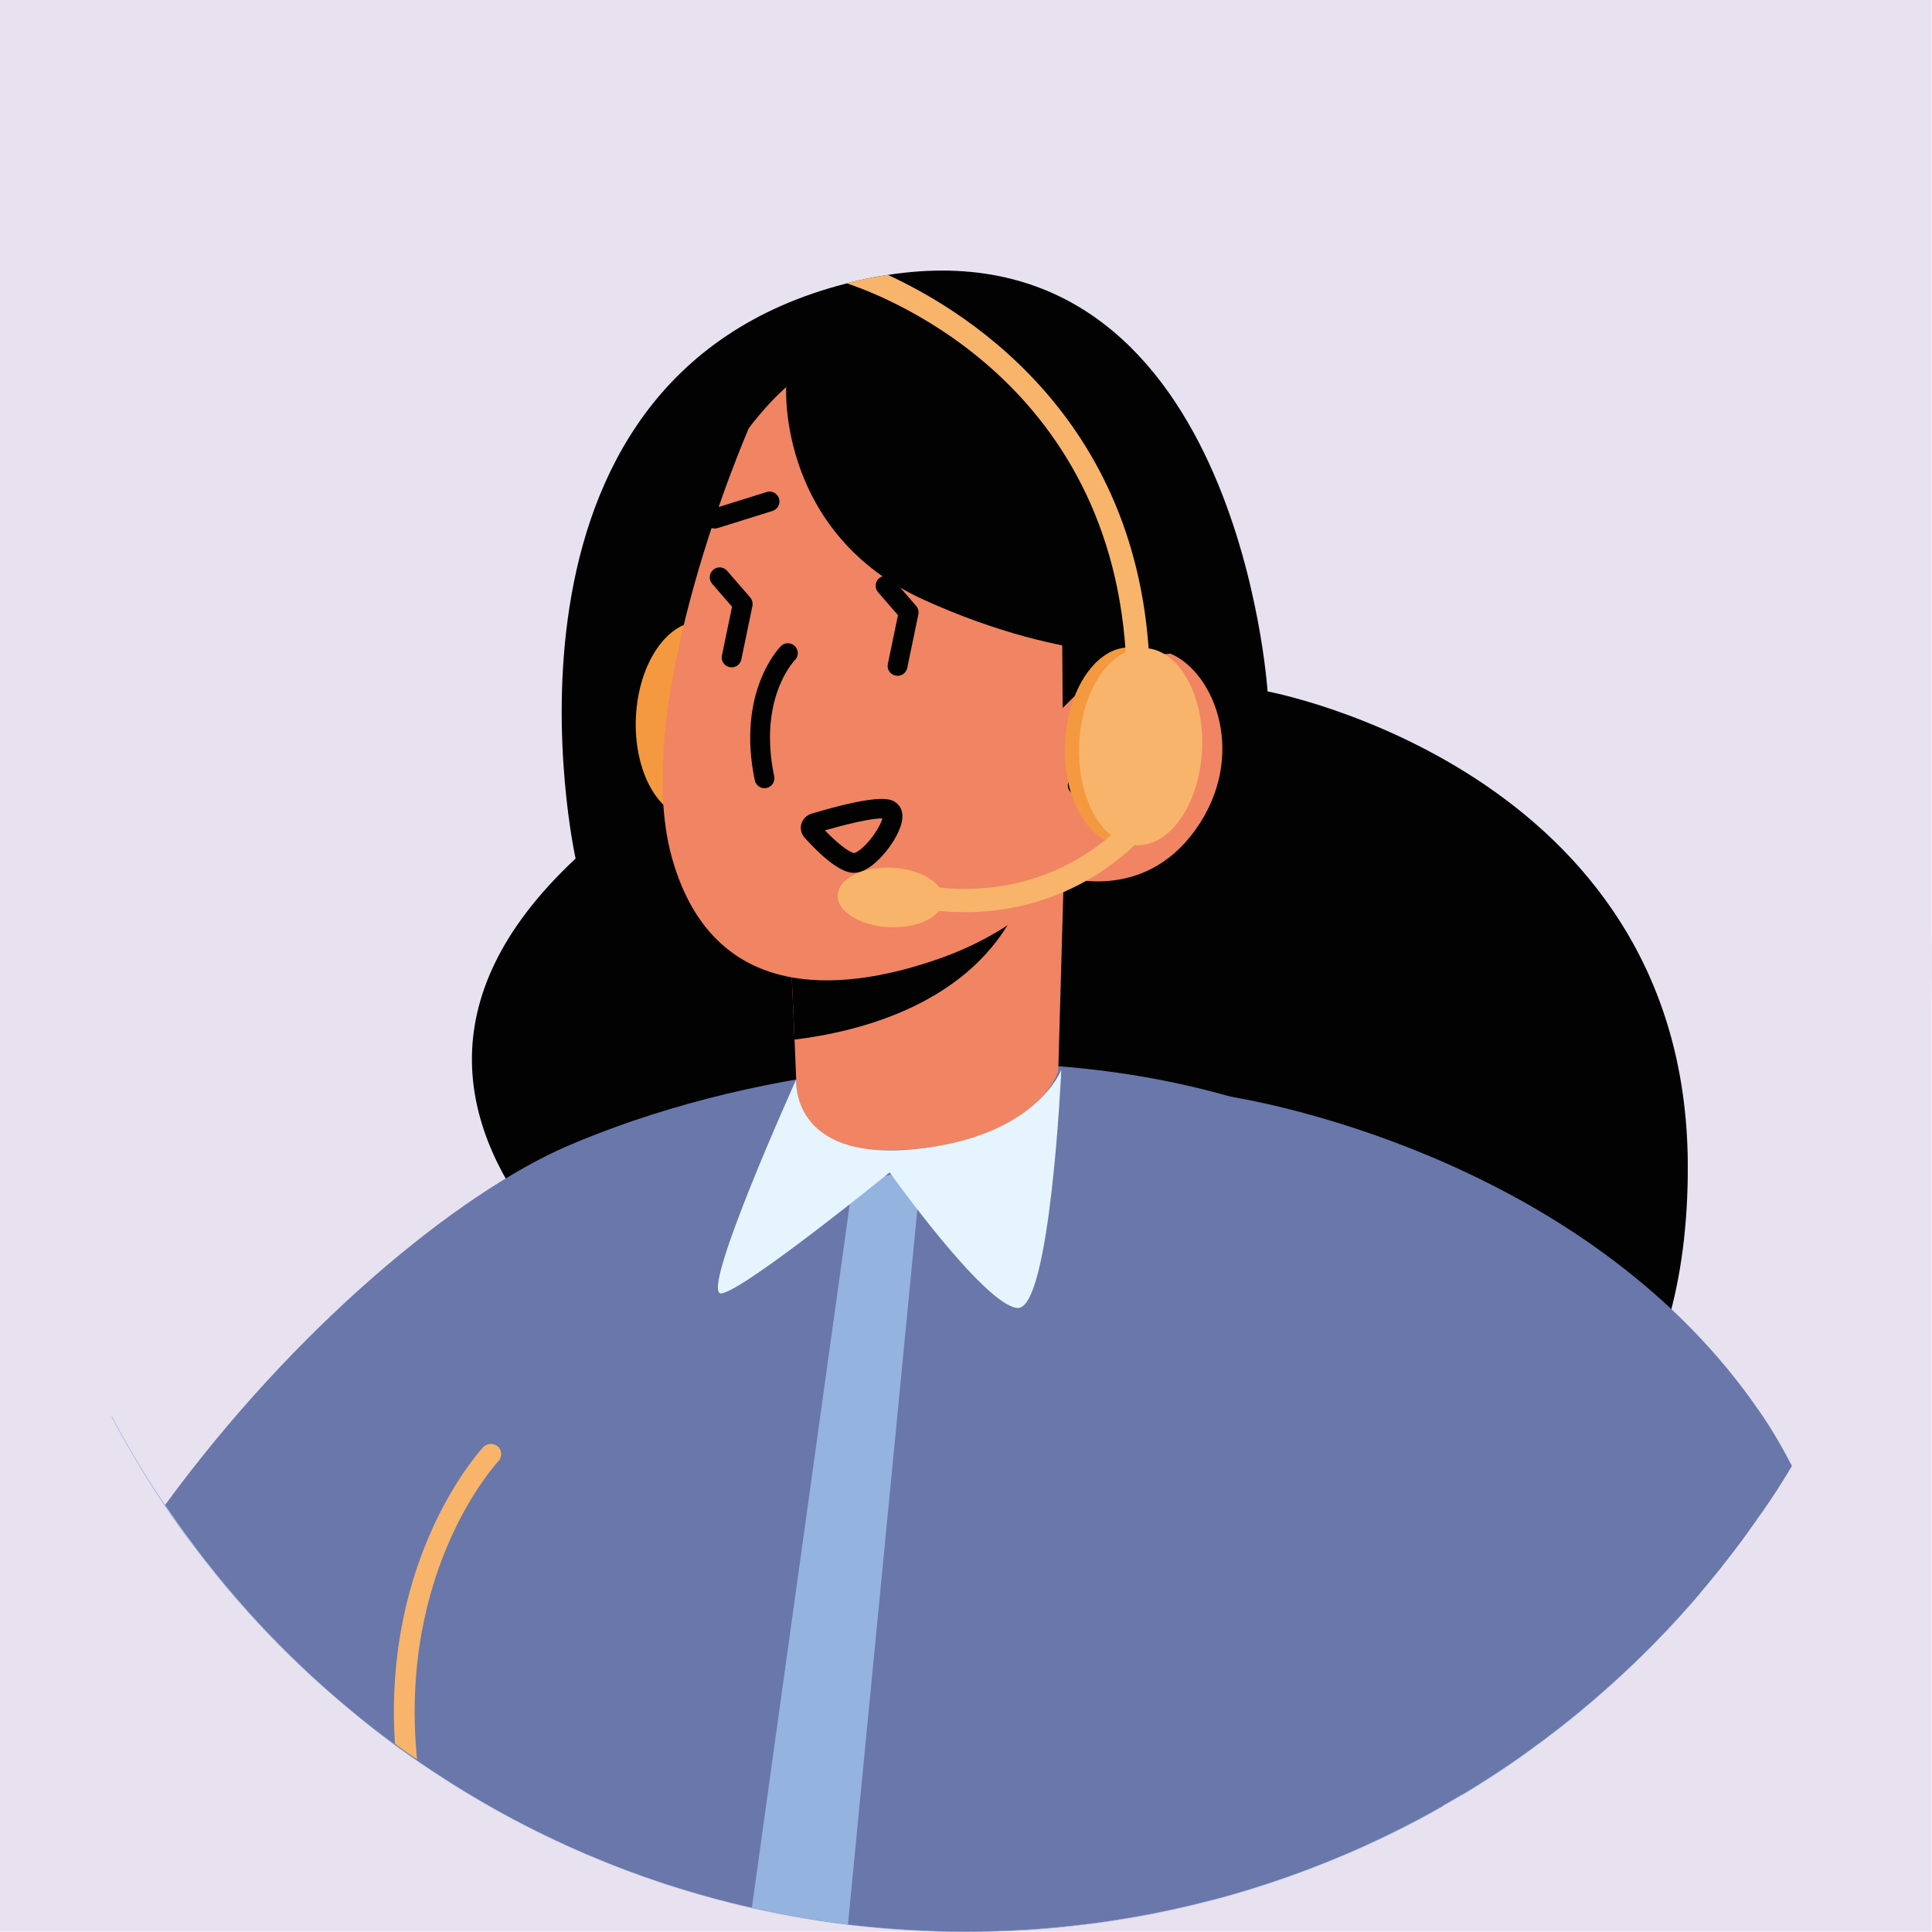 <?xml version="1.0" encoding="utf-8"?>
<!-- Generator: Adobe Illustrator 25.3.0, SVG Export Plug-In . SVG Version: 6.00 Build 0)  -->
<svg version="1.1" id="Layer_1" xmlns="http://www.w3.org/2000/svg" xmlns:xlink="http://www.w3.org/1999/xlink" x="0px" y="0px"
	 viewBox="0 0 512 512" style="enable-background:new 0 0 512 512;" xml:space="preserve">
<style type="text/css">
	.st0{fill:#E8E1EF;}
	.st1{fill:#2B3751;}
	.st2{fill:#94B3DF;}
	.st3{fill:#F08463;}
	.st4{fill:#020203;}
	.st5{fill:#A5C3E8;}
	.st6{fill:#E6F4FD;}
	.st7{fill:#3A476B;}
	.st8{fill:#F4993F;}
	.st9{fill:#6977AB;}
	.st10{fill:#F8B46A;}
</style>
<rect class="st0" width="511.89" height="511.89"/>
<g>
	<g>
		<path class="st0" d="M512,256c0,48.87-13.73,94.56-37.45,133.44c-4.12,6.75-8.57,13.23-13.23,19.55
			c-3.46,4.61-7.03,9.06-10.82,13.4c-9.83,11.53-20.7,22.13-32.4,31.79c-3.84,3.13-7.8,6.21-11.86,9.12
			c-2.2,1.65-4.45,3.24-6.75,4.78c-3.95,2.64-7.96,5.22-12.08,7.63c-0.77,0.55-1.59,0.99-2.42,1.48c-0.82,0.49-1.7,0.99-2.58,1.48
			c-8.13,4.67-16.64,8.84-25.31,12.57c-18.29,7.91-37.72,13.67-57.93,17.08c-2.25,0.44-4.45,0.77-6.7,1.1
			c-5.71,0.82-11.48,1.43-17.3,1.87c-0.6,0.05-1.21,0.11-1.81,0.11c-4.01,0.27-8.13,0.44-12.25,0.49C259.4,512,257.7,512,256,512
			c-20.65,0-40.8-2.47-60.02-7.08c-15.65-3.73-30.7-8.95-45.08-15.54c-11.42-5.05-22.4-11.04-32.89-17.74
			c-3.9-2.47-7.74-5.11-11.53-7.85c-4.45-3.18-8.79-6.53-13.01-10.1c-11.04-9.01-21.31-19-30.7-29.82c-2.09-2.42-4.12-4.83-6.1-7.3
			c-2.14-2.64-4.23-5.33-6.26-8.07c-0.88-1.15-1.7-2.25-2.53-3.4c-6.75-9.39-12.85-19.27-18.29-29.6c-2.2-4.06-4.23-8.24-6.15-12.41
			C8.35,330.46,0,294.16,0,256C0,114.6,114.6,0,256,0S512,114.6,512,256z"/>
	</g>
	<g>
		<path class="st1" d="M324.6,195.78c0.65,14.43-6.11,26.47-15.11,26.87c-9,0.41-16.83-10.96-17.48-25.4
			c-0.65-14.43,6.11-26.47,15.11-26.87C316.12,169.98,323.94,181.35,324.6,195.78z"/>
	</g>
	<g>
		<path class="st2" d="M406.24,463.29c-2.2,1.65-4.45,3.24-6.75,4.78c-4.72,3.18-9.55,6.26-14.5,9.12
			c-27.9,16.31-59.14,27.46-92.53,32.23c-1.59,0.22-3.18,0.44-4.83,0.6c-8.51,1.1-17.19,1.7-26.03,1.87h-0.49
			C259.4,512,257.7,512,256,512c-20.65,0-40.8-2.47-60.02-7.08c-28.06-6.75-54.36-18.12-77.98-33.28
			c-8.57-5.44-16.75-11.42-24.55-17.96c-11.04-9.01-21.31-19-30.7-29.82c-2.09-2.42-4.12-4.83-6.1-7.3
			c-3.24-43.87,38.05-86.16,45.41-94.78c23.67-28.01,90.22-43.6,155.57-41.73c0,0,89.01-0.33,126.08,39.26
			C400.03,336.72,405.47,398.77,406.24,463.29z"/>
	</g>
	<g>
		<path class="st2" d="M109.82,314.25l-3.35,149.55c-4.45-3.18-8.79-6.53-13.01-10.1c-11.04-9.01-21.31-19-30.7-29.82
			c-2.09-2.42-4.12-4.83-6.1-7.3c-2.14-2.64-4.23-5.33-6.26-8.07c-0.88-1.15-1.7-2.25-2.53-3.4c-6.75-9.39-12.85-19.27-18.29-29.6
			C62.29,344.15,109.82,314.25,109.82,314.25z"/>
	</g>
	<g>
		<path class="st2" d="M450.5,422.38c-9.83,11.53-20.7,22.13-32.4,31.79c-3.84,3.13-7.8,6.21-11.86,9.12
			c-2.2,1.65-4.45,3.24-6.75,4.78c-1.04,0.71-2.14,1.43-3.18,2.09c-1.32,0.88-2.64,1.76-3.95,2.53c-2.42,1.59-4.89,3.08-7.36,4.5
			c-8.95,5.27-18.29,9.94-27.9,14.06l-31.79-26.19l60.62-143.27L450.5,422.38z"/>
	</g>
	<g>
		<g>
			<g>
				<g>
					<path class="st3" d="M208.85,233.74l-4.17,51.37c0,0,3.5,15.58,37.11,21.07c25.03,4.09,38.7-11.02,38.7-11.02l-0.43-11.09
						l-1.15-28.84l-60-18.39L208.85,233.74z"/>
				</g>
			</g>
		</g>
	</g>
	<g>
		<g>
			<g>
				<g>
					<path class="st4" d="M218.92,236.83c0.02,1.59,0.47,3.5,1.23,5.72c10.6,29.94,45.47,39.04,59.91,41.52l-1.15-28.84
						L218.92,236.83z"/>
				</g>
			</g>
		</g>
	</g>
	<g>
		<g>
			<g>
				<g>
					<path class="st3" d="M302.5,124.46c0,0,24.47,74.97,9.23,114.28c-15.23,39.31-51.43,29.39-72.71,19.45
						c-21.27-9.94-30.19-24.44-30.19-24.44s-21.25,4.98-33.16-15.48c-11.91-20.47-1.31-41.62,10.93-45.52s25.39,5.94,25.39,5.94
						l-8.93-21.96C203.06,156.72,259.41,54.95,302.5,124.46z"/>
				</g>
			</g>
		</g>
	</g>
	<g>
		<path class="st4" d="M290.58,215.99c-0.36,0-0.73-0.07-1.08-0.22c-1.39-0.6-2.04-2.21-1.45-3.6c5.36-12.57-2.94-27.74-3.02-27.89
			c-0.74-1.32-0.26-2.99,1.06-3.74c1.32-0.73,2.99-0.27,3.73,1.06c0.4,0.71,9.71,17.65,3.28,32.73
			C292.66,215.36,291.64,215.99,290.58,215.99z"/>
	</g>
	<g>
		<path class="st4" d="M205.69,211.98c-0.66,0-1.31-0.29-1.74-0.86l-17.38-22.71c-0.73-0.96-0.55-2.33,0.41-3.06
			c0.95-0.75,2.33-0.55,3.06,0.41l17.38,22.71c0.73,0.96,0.55,2.33-0.41,3.06C206.62,211.83,206.15,211.98,205.69,211.98z"/>
	</g>
	<g>
		<path class="st4" d="M185.59,204.29c-1.16,0-2.13-0.91-2.18-2.08c-0.06-1.21,0.87-2.23,2.08-2.29l13.72-0.65
			c1.29-0.05,2.23,0.87,2.29,2.08c0.06,1.21-0.87,2.23-2.08,2.29l-13.72,0.65C185.66,204.29,185.62,204.29,185.59,204.29z"/>
	</g>
	<g>
		<path class="st4" d="M260.79,185.8c-1.49,0-2.71-1.19-2.75-2.68l-0.32-13.57c-0.04-1.52,1.16-2.77,2.68-2.81
			c1.51,0.01,2.77,1.17,2.81,2.68l0.32,13.57c0.03,1.51-1.16,2.77-2.68,2.81C260.83,185.8,260.81,185.8,260.79,185.8z"/>
	</g>
	<g>
		<path class="st4" d="M300.87,186.73c-1.46,0-2.68-1.15-2.74-2.63l-0.58-13.56c-0.06-1.52,1.11-2.8,2.62-2.86
			c1.57-0.1,2.8,1.11,2.86,2.62l0.58,13.56c0.06,1.51-1.11,2.8-2.63,2.86C300.95,186.73,300.91,186.73,300.87,186.73z"/>
	</g>
	<g>
		<path class="st4" d="M254.15,160.34c-0.54,0-1.08-0.16-1.56-0.49c-1.25-0.87-1.56-2.58-0.69-3.82c6.3-9.08,18.24-4.92,18.75-4.74
			c1.42,0.51,2.16,2.08,1.65,3.5c-0.5,1.42-2.08,2.17-3.5,1.67c-0.34-0.12-8.51-2.9-12.39,2.7
			C255.88,159.93,255.03,160.34,254.15,160.34z"/>
	</g>
	<g>
		<path class="st4" d="M306.54,160.28c-0.92,0-1.82-0.46-2.34-1.31c-0.61-0.98-2.74-3.62-5.27-4.13c-1.38-0.29-2.79,0.09-4.28,1.15
			c-1.24,0.87-2.95,0.58-3.83-0.66c-0.87-1.24-0.58-2.95,0.66-3.83c2.73-1.93,5.7-2.62,8.57-2.03c5.3,1.1,8.48,6.07,8.82,6.63
			c0.79,1.29,0.38,2.98-0.91,3.78C307.52,160.15,307.03,160.28,306.54,160.28z"/>
	</g>
	<g>
		<path class="st4" d="M302.5,124.47l-4.63-6.77c0,0-5.69,3.9-18.36,6.58c-19.46,4.22-42.31,3.03-42.31,3.03s3.84,5.57,2.95,25.63
			c-0.88,20.12-21.75,31.32-21.75,31.32c-7.34-5.17-13.53-8.1-18.73-9.65c-2.25-0.64-4.25-1.04-6.11-1.27
			c-12.04-1.18-16.52,6.25-16.52,6.25s-27.7-44.16,4.35-75.88c22.47-22.15,52.57-20.73,68.51-17.87c5.42,0.99,9.18,2.12,10.56,2.55
			c0.38,0.11,0.56,0.16,0.56,0.16s47.99-11.38,55.97-4.27C324.97,91.33,308.26,124.77,302.5,124.47z"/>
	</g>
	<g>
		<path class="st4" d="M274.74,236.55c-1.87,0-3.89-0.32-5.96-1.17c-2.76-1.13-4.72-3.02-5.69-5.45c-1.7-4.28,0.2-8.69,0.43-9.18
			c0.31-0.68,0.88-1.2,1.58-1.45c0.7-0.25,1.47-0.2,2.14,0.13l17.92,8.9c0.85,0.42,1.42,1.25,1.51,2.2
			c0.09,0.95-0.32,1.87-1.07,2.45C285.34,233.16,280.78,236.55,274.74,236.55z M267.89,225.88c-0.02,0.68,0.05,1.4,0.31,2.04
			c0.42,1.04,1.29,1.81,2.66,2.37c2.44,1.01,4.81,0.89,6.74,0.42L267.89,225.88z"/>
	</g>
	<g>
		<path class="st5" d="M287.63,510.02c-8.51,1.1-17.19,1.7-26.03,1.87l-19.05-203.23l18.73,4.89L287.63,510.02z"/>
	</g>
	<g>
		<path class="st6" d="M281.29,282.44c0,0,21.81,60.64,15.45,59.74c-6.36-0.9-45.57-32.1-45.57-32.1s-25.66,35.3-34.61,35.95
			c-8.95,0.66-11.87-63.17-11.87-63.17s6.77,18.05,40.19,21.11C278.28,307.04,281.29,282.44,281.29,282.44z"/>
	</g>
	<g>
		<path class="st1" d="M217.22,201.34c0.65,14.43-6.11,26.47-15.11,26.87c-9,0.41-16.83-10.96-17.48-25.4
			c-0.65-14.43,6.11-26.47,15.11-26.87C208.74,175.54,216.56,186.91,217.22,201.34z"/>
	</g>
	<g>
		
			<ellipse transform="matrix(0.999 -0.045 0.045 0.999 -8.953 9.132)" class="st7" cx="197.16" cy="202.25" rx="16.31" ry="26.16"/>
	</g>
	<g>
		<g>
			<path class="st7" d="M199.67,174.6c0.46,4.67,1.15,7.67,1.3,8.22c0.38,1.65-0.59,3.3-2.24,3.75l-0.43,0.02
				c-1.54,0.19-2.94-0.79-3.32-2.32c-0.07-0.18-1.06-4.28-1.42-10.93c-1.3-20.52,2.68-64.87,56.34-87.51
				c5.42,0.99,9.18,2.12,10.56,2.55C199.93,109.35,197.83,155.66,199.67,174.6z"/>
		</g>
	</g>
	<g>
		<path class="st7" d="M243.8,246.13c-33.07,0-49.88-22.89-50.64-23.95c-0.99-1.38-0.67-3.3,0.71-4.3c1.39-0.99,3.31-0.68,4.31,0.7
			c0.74,1.02,18.53,25.07,53.75,20.88c1.7-0.21,3.23,1.01,3.43,2.7c0.2,1.69-1.01,3.23-2.7,3.43
			C249.59,245.96,246.63,246.13,243.8,246.13z"/>
	</g>
	<g>
		
			<ellipse transform="matrix(0.999 -0.045 0.045 0.999 -10.688 12.167)" class="st7" cx="263.47" cy="242.23" rx="14.04" ry="7.89"/>
	</g>
	<g>
		<g>
			<path class="st6" d="M387.4,475.7c-0.77,0.55-1.59,0.99-2.42,1.48c-0.82,0.49-1.7,0.99-2.58,1.48L360.5,376.04
				c-0.27-1.48,0.66-2.91,2.14-3.24c1.48-0.33,2.91,0.6,3.24,2.09L387.4,475.7z"/>
		</g>
	</g>
</g>
<g>
	<g>
		<path class="st0" d="M511.88,255.99c0,46.71-12.51,90.51-34.41,128.21c-0.82,1.43-1.7,2.85-2.58,4.28
			c-2.03,3.4-4.17,6.81-6.42,10.1c-0.93,1.37-1.87,2.74-2.91,4.12c-33.37,47.81-82.77,83.48-140.29,99.67
			c-1.21,0.33-2.47,0.66-3.68,0.99c-20.91,5.54-42.92,8.51-65.59,8.51c-88.42,0-166.42-44.84-212.25-113.07
			c-4.34-6.31-8.34-12.9-12.02-19.59C11.59,342.66,0.12,300.67,0.12,255.99C0.12,114.66,114.67,0.11,256,0.11
			S511.88,114.66,511.88,255.99z"/>
	</g>
	<g>
		<g>
			<path class="st4" d="M447.28,308.2c0.88,130.63-129.15,108.68-129.15,108.68l-123.11-48.68c0,0-123.33-65.21-42.48-140.67
				c0,0-28.27-126.95,71.85-152.42c0.44-0.16,0.88-0.27,1.32-0.38c3.29-0.77,6.48-1.43,9.55-1.87
				c92.7-14.38,100.66,110.38,100.66,110.38S446.57,203.69,447.28,308.2z"/>
		</g>
	</g>
	<g>
		
			<ellipse transform="matrix(0.045 -0.999 0.999 0.045 -14.223 366.919)" class="st8" cx="184.85" cy="190.9" rx="26.15" ry="16.3"/>
	</g>
	<g>
		<g>
			<path class="st9" d="M465.56,402.72c-33.37,47.81-82.77,83.48-140.29,99.67c-1.21,0.33-2.47,0.66-3.68,0.99
				c-20.91,5.54-42.92,8.51-65.59,8.51c-10.59,0-21.02-0.66-31.28-1.87c-8.62-1.1-17.12-2.58-25.47-4.45
				c-64.55-14.6-119.76-53.57-155.49-106.75c34.36-46.98,77.44-82.55,106.75-95.17c43.36-18.66,112.13-31.18,175.64-13.01
				c0.16,0.05,0.38,0.05,0.6,0.11c19.1,5.49,37.65,13.72,54.94,25.41C419.07,341.41,446.29,370.72,465.56,402.72z"/>
		</g>
	</g>
	<g>
		<g>
			<g>
				<g>
					<g>
						<path class="st3" d="M209.31,246.01l0.01,1.49l1.25,28.01l0.89,21.96c0,0,3.78,8.81,29.34,7.15
							c34.26-2.35,39.65-20.77,39.65-20.77l1.46-51.48l-10.39,1.98L209.31,246.01z"/>
					</g>
				</g>
			</g>
		</g>
	</g>
	<g>
		<g>
			<g>
				<g>
					<g>
						<path class="st4" d="M209.32,247.49l1.25,28.01c16.65-2.02,46.95-9.23,59.19-35.42c0.94-2.13,1.57-4.04,1.77-5.64
							l-62.11,12.62L209.32,247.49z"/>
					</g>
				</g>
			</g>
		</g>
	</g>
	<g>
		<g>
			<g>
				<g>
					<g>
						<path class="st3" d="M198.46,113.44c0,0-31.86,72.93-20.38,113.9c11.48,40.97,48.81,34.52,71.14,26.6
							c22.33-7.92,32.7-21.62,32.7-21.62s20.86,7.07,34.82-12.33c13.95-19.4,5.36-41.68-6.55-46.78c-11.91-5.1-26.08,3.5-26.08,3.5
							l11.1-21.19C295.21,155.51,248.5,47.81,198.46,113.44z"/>
					</g>
				</g>
			</g>
		</g>
	</g>
	<g>
		<g>
			<path class="st4" d="M208.35,102.64c0,0-2.31,38.8,36.73,56.43c39.03,17.63,65.11,14.14,65.11,14.14l-2.54-50.6l-53-45.46
				l-39.55,6.3L208.35,102.64z"/>
		</g>
	</g>
	<g>
		<g>
			<polygon class="st4" points="281.47,165.52 281.62,187.61 301.27,168.23 			"/>
		</g>
	</g>
	<g>
		<g>
			<path class="st9" d="M474.89,388.49c-2.03,3.4-4.17,6.81-6.42,10.1c-0.93,1.37-1.87,2.74-2.91,4.12
				c-33.37,47.81-82.77,83.48-140.29,99.67c-1.21,0.33-2.47,0.66-3.68,0.99l3.51-212.91c0,0,0.38,0.05,1.04,0.17
				c0.16,0.05,0.38,0.05,0.6,0.11c12.62,2.14,95.34,18.5,139.74,83.59C469.51,378.66,472.25,383.44,474.89,388.49z"/>
		</g>
	</g>
	<g>
		<path class="st4" d="M189.4,140.07c-1.12,0-2.15-0.72-2.5-1.84c-0.43-1.38,0.34-2.85,1.72-3.29l14.54-4.55
			c1.39-0.43,2.85,0.34,3.29,1.72c0.43,1.38-0.34,2.85-1.72,3.29l-14.54,4.55C189.92,140.03,189.65,140.07,189.4,140.07z"/>
	</g>
	<g>
		<path class="st4" d="M285.6,210.74c-0.71,0-1.41-0.29-1.93-0.85c-0.98-1.07-0.91-2.73,0.15-3.71l22.48-20.69
			c1.06-0.98,2.73-0.91,3.71,0.15c0.98,1.07,0.91,2.73-0.15,3.71l-22.48,20.69C286.87,210.51,286.23,210.74,285.6,210.74z"/>
	</g>
	<g>
		<path class="st4" d="M308.37,208.02c-0.35,0-0.71-0.07-1.05-0.22l-13.42-5.89c-1.33-0.58-1.93-2.13-1.35-3.45
			c0.58-1.33,2.12-1.93,3.45-1.35l13.42,5.89c1.33,0.58,1.93,2.13,1.35,3.45C310.35,207.44,309.38,208.02,308.37,208.02z"/>
	</g>
	<g>
		<path class="st4" d="M193.89,176.86c-0.18,0-0.36-0.02-0.54-0.06c-1.42-0.29-2.33-1.68-2.03-3.1l2.68-12.91l-5.27-6.08
			c-0.95-1.09-0.83-2.75,0.26-3.7c1.09-0.95,2.75-0.84,3.7,0.26l6.12,7.06c0.54,0.62,0.75,1.45,0.59,2.25l-2.94,14.18
			C196.2,176.01,195.11,176.86,193.89,176.86z"/>
	</g>
	<g>
		<path class="st4" d="M237.86,179.1c-0.18,0-0.36-0.02-0.54-0.06c-1.42-0.29-2.33-1.68-2.03-3.1l2.68-12.91l-5.27-6.08
			c-0.95-1.09-0.83-2.75,0.26-3.7c1.09-0.95,2.75-0.83,3.7,0.26l6.12,7.06c0.54,0.62,0.75,1.45,0.59,2.25l-2.94,14.18
			C240.17,178.24,239.08,179.1,237.86,179.1z"/>
	</g>
	<g>
		<path class="st4" d="M202.59,208.88c-1.21,0-2.31-0.85-2.56-2.09c-4.88-23.32,6.41-35.06,6.9-35.55c1.02-1.03,2.68-1.03,3.71-0.02
			c1.03,1.02,1.04,2.67,0.03,3.7c-0.4,0.42-9.78,10.39-5.5,30.8c0.3,1.42-0.61,2.81-2.03,3.11
			C202.95,208.86,202.77,208.88,202.59,208.88z"/>
	</g>
	<g>
		<path class="st4" d="M226.28,231.31c-1.56,0-5.28-0.72-13.05-9.32c-0.9-1-1.22-2.35-0.87-3.62c0.37-1.32,1.41-2.35,2.78-2.76
			c18.73-5.6,21.17-3.76,22.34-2.87c0.93,0.7,2.34,2.39,1.3,5.88c-1.42,4.78-7.38,12.35-12.04,12.66
			C226.63,231.31,226.47,231.31,226.28,231.31z M218.61,220.06c4.18,4.34,6.94,6,7.79,6c0.47-0.05,2.22-1.07,4.37-3.76
			c1.86-2.33,2.8-4.37,3.06-5.41C232.16,216.83,227.7,217.45,218.61,220.06z"/>
	</g>
	<g>
		<g>
			<path class="st10" d="M132.04,387.28c-0.28,0.32-26.49,28.43-21.52,78.96c-1.57-1.01-3.09-2.08-4.61-3.21
				c-0.43-0.28-0.81-0.62-1.25-0.95c-3.22-50.17,23.1-78.22,23.43-78.6c1.06-1.08,2.76-1.11,3.9-0.1
				C133.08,384.44,133.11,386.2,132.04,387.28z"/>
		</g>
	</g>
	<g>
		<path class="st2" d="M244.2,309.25l-19.48,200.78c-8.62-1.1-17.12-2.58-25.47-4.45l26.67-191.72L244.2,309.25z"/>
	</g>
	<g>
		<path class="st6" d="M211,286.08c0,0-26.02,57.59-19.79,56.69c6.23-0.9,44.57-32.08,44.57-32.08s25.1,35.28,33.86,35.94
			c8.75,0.66,11.62-63.14,11.62-63.14s-6.62,18.04-39.31,21.1C209.26,307.63,211,286.08,211,286.08z"/>
	</g>
	<g>
		<path class="st8" d="M282.23,196.96c-0.65,14.43,6.11,26.45,15.1,26.86c9,0.41,16.82-10.96,17.47-25.38
			c0.65-14.43-6.11-26.45-15.1-26.86C290.71,171.17,282.89,182.53,282.23,196.96z"/>
	</g>
	<g>
		<path class="st10" d="M285.99,197.13c-0.65,14.43,6.11,26.45,15.1,26.86c9,0.41,16.82-10.96,17.47-25.38
			c0.65-14.43-6.11-26.45-15.1-26.86C294.46,171.34,286.64,182.7,285.99,197.13z"/>
	</g>
	<g>
		<path class="st10" d="M255.65,241.73c-2.83,0-5.77-0.17-8.84-0.53c-1.69-0.2-2.9-1.73-2.7-3.42c0.2-1.69,1.71-2.9,3.42-2.7
			c35.19,4.16,52.98-19.85,53.72-20.88c1-1.38,2.92-1.69,4.3-0.7c1.38,0.99,1.7,2.91,0.71,4.3
			C305.51,218.85,288.7,241.73,255.65,241.73z"/>
	</g>
	<g>
		<path class="st10" d="M221.99,237.19c-0.2,4.35,5.92,8.16,13.66,8.52s14.18-2.89,14.37-7.24c0.2-4.35-5.92-8.16-13.66-8.52
			C228.62,229.59,222.18,232.84,221.99,237.19z"/>
	</g>
	<g>
		<g>
			<path class="st10" d="M304.74,183.93c0,1.65-1.37,3.02-3.07,3.02c-1.76,0-3.13-1.43-3.07-3.13
				c0.99-80.52-63.34-105.16-74.21-108.73c0.44-0.16,0.88-0.27,1.32-0.38c3.29-0.77,6.48-1.43,9.55-1.87
				C257.26,82.94,305.62,113.24,304.74,183.93z"/>
		</g>
	</g>
</g>
</svg>
